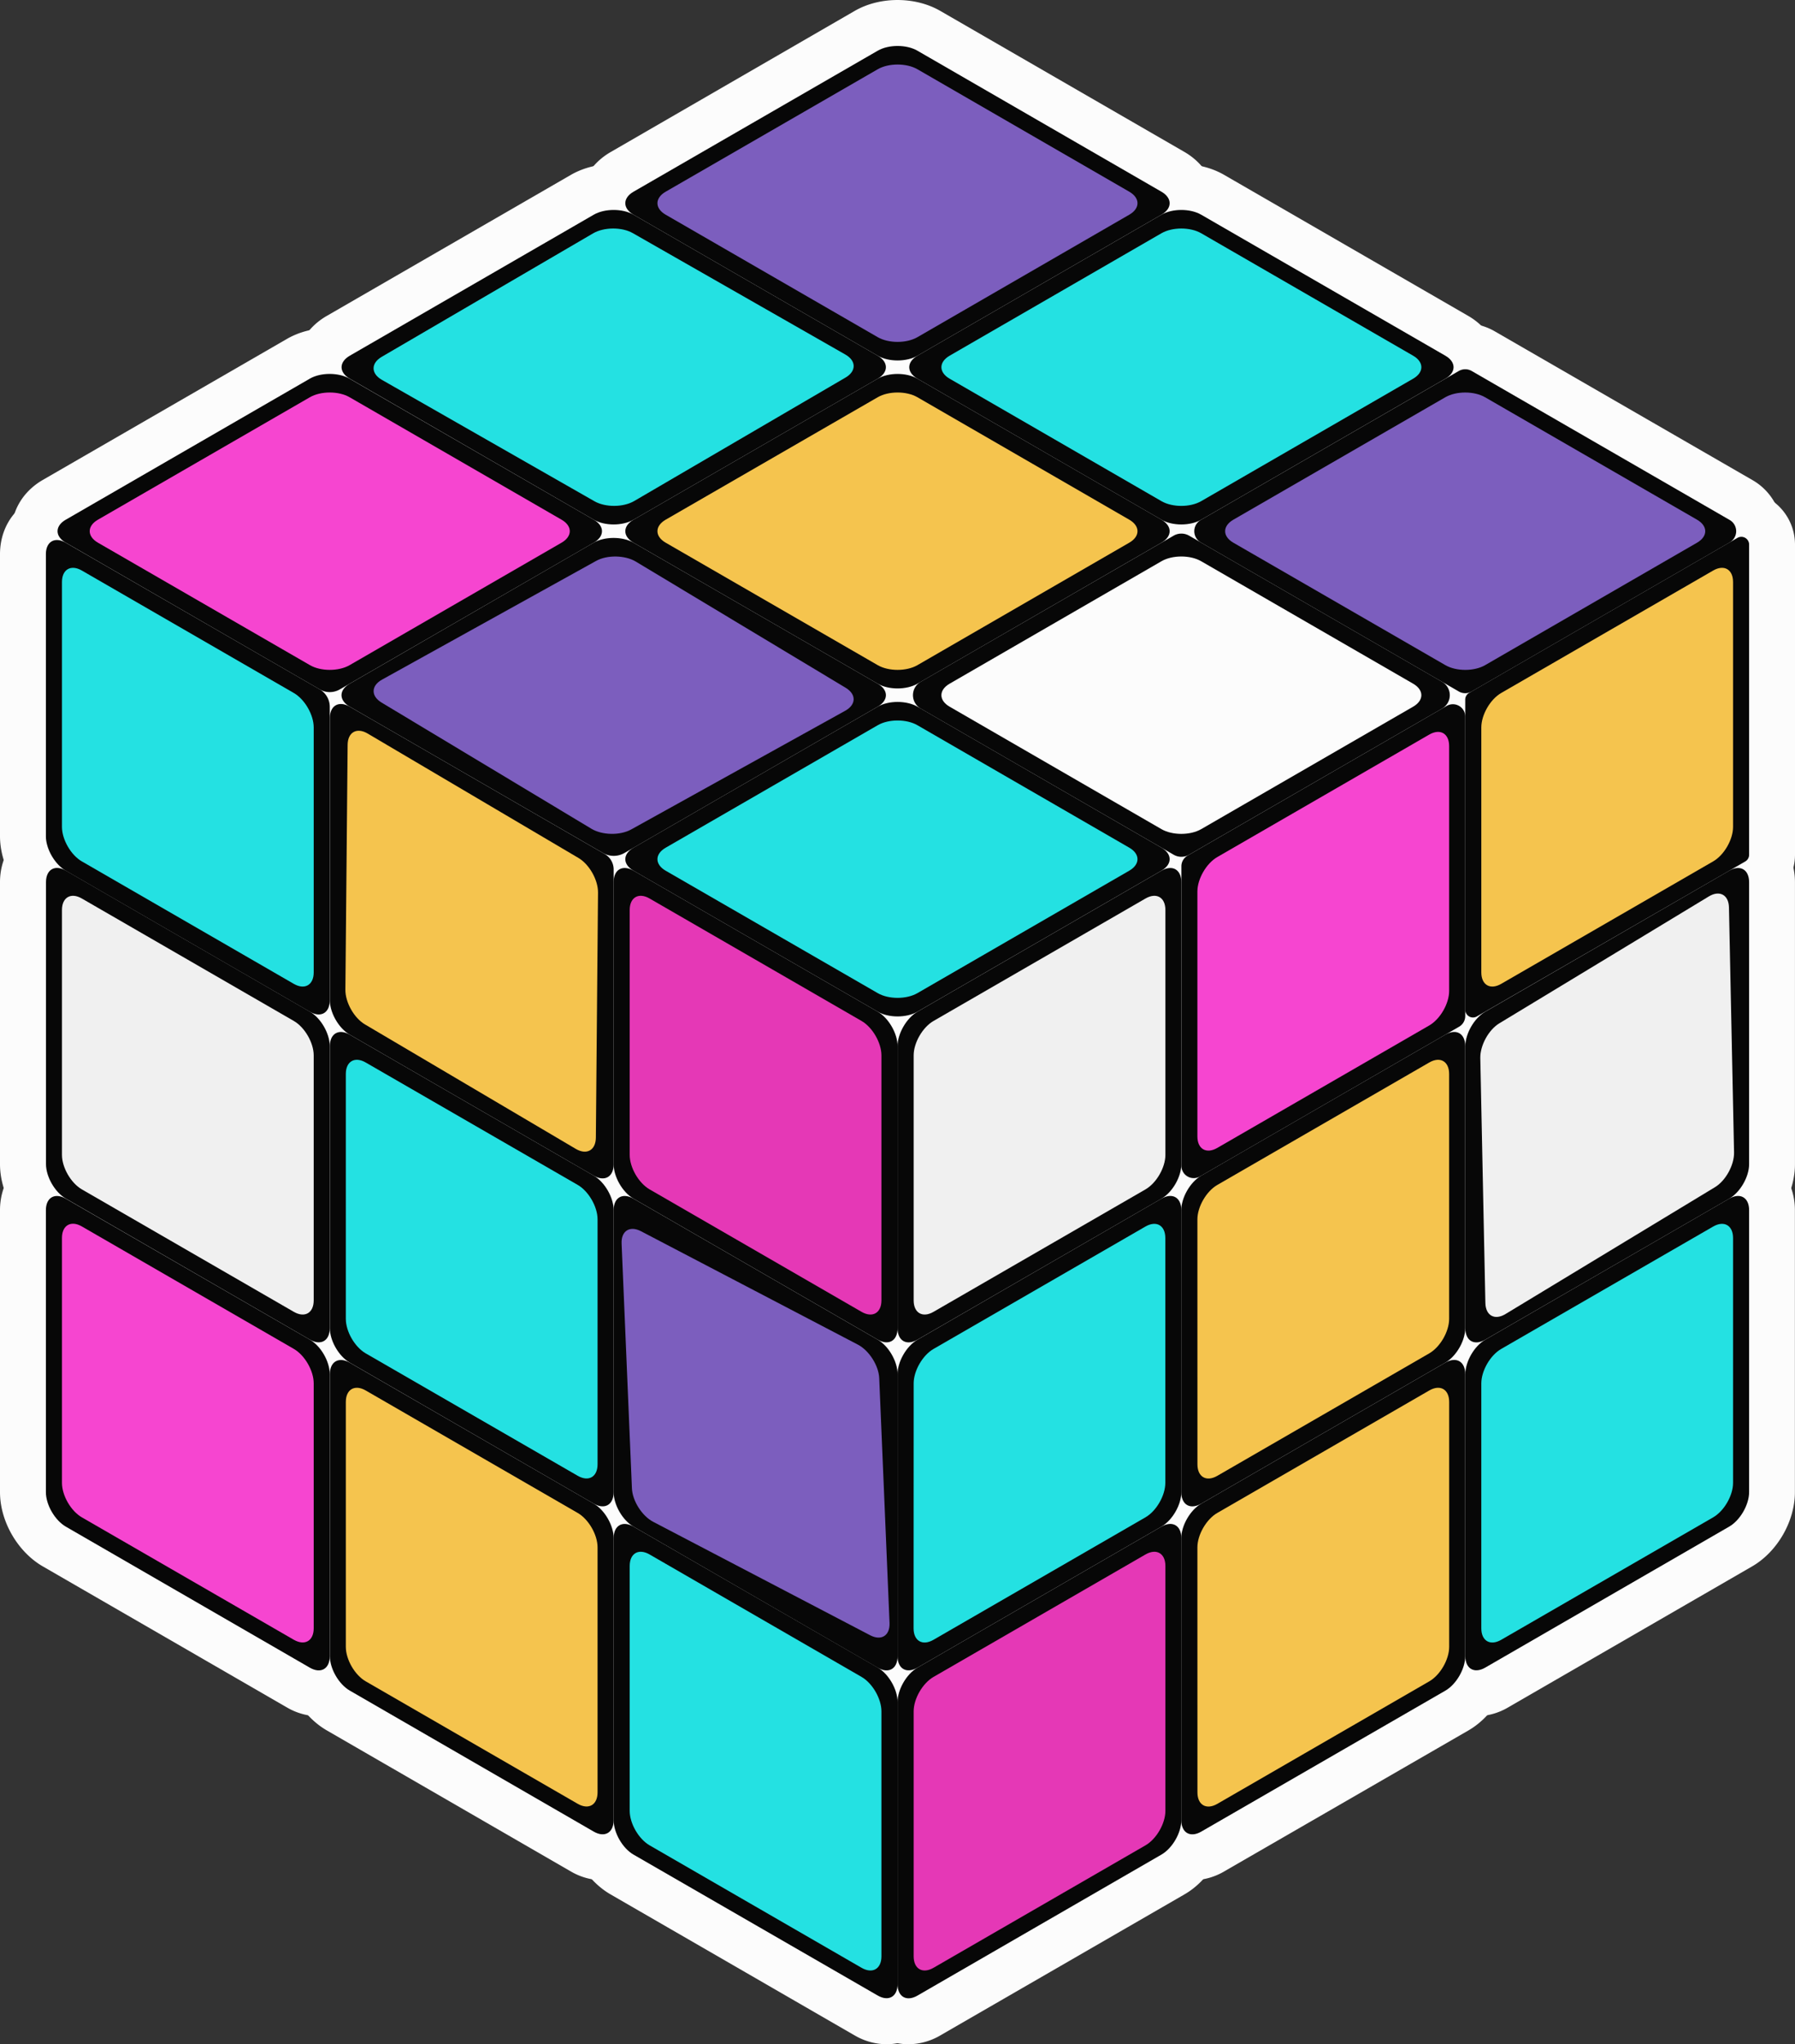 <svg xmlns="http://www.w3.org/2000/svg" width="948.92" height="1080" viewBox="0 0 948.92 1080"><rect x="0" y="0" width="948.92" height="1080" fill="#333333" stroke="none"/><g id="Слой_2" data-name="Слой 2"><g id="Nostalgia08_567250578"><g id="Nostalgia08_567250578-2" data-name="Nostalgia08_567250578"><path d="M614 447.85c5.78 3.33 5.78 8.79.0 12.13L485 534.49c-5.78 3.34-15.24 3.34-21 0L334.9 460c-5.78-3.34-5.78-8.8.0-12.13L464 373.34c5.77-3.33 15.23-3.33 21 0z" fill="#fcfcfc"/><path d="M474.46 561.28a45.71 45.71.0 0 1-22.64-5.77L322.77 481c-10.31-5.95-16.47-16.08-16.47-27.08s6.16-21.12 16.47-27.08l129.05-74.5c13.33-7.7 31.95-7.7 45.28.0l129.06 74.51c10.31 6 16.46 16.07 16.46 27.07S636.47 475 626.16 481L497.1 555.51A45.69 45.69.0 0 1 474.46 561.28zM372.93 453.92l101.53 58.62L576 453.92 474.46 395.29z" fill="#fcfcfc"/><path d="M464 361.21c5.77 3.33 5.77 8.79.0 12.13l-133.88 77.3a11.38 11.38.0 0 1-11.37.0l-133.87-77.3c-5.78-3.34-5.78-8.8.0-12.13l129-74.51c5.78-3.33 15.23-3.33 21 0z" fill="#fcfcfc"/><path d="M324.4 476.41a35.68 35.68.0 0 1-17.82-4.76l-133.87-77.3c-10.32-6-16.47-16.08-16.47-27.08s6.16-21.12 16.47-27.08l129-74.5c13.32-7.7 31.95-7.7 45.28.0l129 74.5c10.32 5.95 16.47 16.08 16.47 27.08s-6.15 21.13-16.46 27.08l-133.88 77.3A35.62 35.62.0 0 1 324.4 476.41zM222.86 367.27 324.4 425.9l101.53-58.63L324.4 308.65zm229 14.94v0z" fill="#fcfcfc"/><path d="M313.89 274.57c5.78 3.33 5.78 8.79.0 12.13L179.57 364.25a10.49 10.49.0 0 1-10.48.0L34.77 286.7c-5.78-3.34-5.78-8.8.0-12.13l129-74.51c5.78-3.34 15.24-3.34 21 0z" fill="#fcfcfc"/><path d="M174.33 389.91A34.7 34.7.0 0 1 157 385.27L22.64 307.71c-10.31-5.95-16.47-16.07-16.47-27.08s6.16-21.13 16.47-27.08l129.05-74.5c13.33-7.7 31.95-7.7 45.28.0l129 74.5c10.31 6 16.47 16.08 16.47 27.08s-6.16 21.13-16.47 27.08L191.7 385.27A34.76 34.76.0 0 1 174.33 389.91zM72.8 280.63l101.53 58.63 101.54-58.63L174.33 222zm229 14.94h0z" fill="#fcfcfc"/><path d="M762.34 374.35 628.61 451.56a8.17 8.17.0 0 1-8.17.0L486.72 374.35a8.17 8.17.0 0 1 0-14.15L620.44 283a8.17 8.17.0 0 1 8.17.0l133.73 77.2A8.17 8.17.0 0 1 762.34 374.35z" fill="#fcfcfc"/><path d="M624.53 476.91a32.48 32.48.0 0 1-16.23-4.34l-133.71-77.2a32.43 32.43.0 0 1 0-56.18L608.31 262a32.54 32.54.0 0 1 32.43.0l133.73 77.21a32.43 32.43.0 0 1 0 56.18L640.75 472.58A32.56 32.56.0 0 1 624.53 476.91zM523 367.28 624.53 425.9l101.53-58.62L624.53 308.66z" fill="#fcfcfc"/><path d="M614 274.57c5.78 3.34 5.78 8.8.0 12.13L485 361.21c-5.78 3.34-15.24 3.34-21 0L334.9 286.7c-5.78-3.33-5.78-8.79.0-12.13L464 200.06c5.77-3.33 15.23-3.33 21 0z" fill="#fcfcfc"/><path d="M474.46 388a45.61 45.61.0 0 1-22.64-5.77l-129-74.51c-10.31-6-16.47-16.08-16.47-27.09s6.17-21.13 16.48-27.08l129-74.5c13.33-7.69 31.95-7.7 45.28.0l129 74.51c10.31 5.95 16.47 16.07 16.47 27.07s-6.15 21.13-16.46 27.08L497.1 382.23A45.69 45.69.0 0 1 474.46 388zM372.93 280.64l101.53 58.62L576 280.64 474.46 222zm228.93 14.93v0z" fill="#fcfcfc"/><path d="M464 187.93c5.77 3.34 5.77 8.79.0 12.13L334.9 274.57c-5.78 3.34-15.23 3.34-21 0l-129-74.51c-5.78-3.34-5.78-8.79.0-12.13l129-74.51c5.78-3.33 15.23-3.33 21 0z" fill="#fcfcfc"/><path d="M324.4 301.36a45.58 45.58.0 0 1-22.64-5.77l-129-74.52C162.39 215.12 156.24 205 156.24 194s6.15-21.12 16.46-27.07L301.76 92.41c13.32-7.7 31.95-7.7 45.28.0l129 74.51c10.31 6 16.46 16.07 16.46 27.07s-6.15 21.13-16.46 27.09L347 295.59A45.74 45.74.0 0 1 324.4 301.36zM222.86 194 324.4 252.62 425.93 194 324.4 135.38zM451.8 208.93h0z" fill="#fcfcfc"/><path d="M914.4 286.56 778 365.31a6.83 6.83.0 0 1-6.83.0l-136.4-78.75a6.84 6.84.0 0 1 0-11.84L771.18 196a6.83 6.83.0 0 1 6.83.0L914.4 274.72A6.83 6.83.0 0 1 914.4 286.56z" fill="#fcfcfc"/><path d="M774.6 390.48A31.13 31.13.0 0 1 759 386.32L622.65 307.57a31.1 31.1.0 0 1 0-53.87L759 175a31.19 31.19.0 0 1 31.12.0L926.54 253.7a31.1 31.1.0 0 1 0 53.87h0l-136.4 78.75A31 31 0 0 1 774.6 390.48zM673.06 280.64l101.53 58.62 101.54-58.62L774.59 222zm229.21-15.09h0z" fill="#fcfcfc"/><path d="M764.09 187.93c5.78 3.34 5.78 8.8.0 12.13L635 274.58c-5.78 3.33-15.24 3.33-21 0L485 200.06c-5.78-3.33-5.78-8.79.0-12.13l129-74.5c5.78-3.34 15.24-3.34 21 0z" fill="#fcfcfc"/><path d="M624.53 301.36a45.58 45.58.0 0 1-22.64-5.77l-129-74.51c-10.31-6-16.47-16.08-16.47-27.08s6.16-21.13 16.47-27.08L601.89 92.41c13.33-7.69 32-7.7 45.28.0l129.05 74.51c10.31 6 16.47 16.07 16.47 27.08s-6.16 21.13-16.47 27.08L647.17 295.59A45.61 45.61.0 0 1 624.53 301.36zM523 194l101.54 58.62L726.07 194 624.53 135.38z" fill="#fcfcfc"/><path d="M614 101.29c5.78 3.34 5.78 8.8.0 12.13L485 187.93c-5.78 3.34-15.24 3.34-21 0L334.9 113.42c-5.78-3.33-5.78-8.79.0-12.13L464 26.79c5.77-3.34 15.23-3.34 21 0z" fill="#fcfcfc"/><path d="M474.46 214.72A45.61 45.61.0 0 1 451.82 209l-129-74.51c-10.31-6-16.47-16.08-16.47-27.09s6.16-21.12 16.47-27.07L451.82 5.77c13.33-7.69 31.95-7.69 45.28.0L626.16 80.28c10.31 6 16.46 16.07 16.46 27.08s-6.15 21.12-16.46 27.08L497.1 209A45.58 45.58.0 0 1 474.46 214.72zM372.93 107.36 474.46 166 576 107.36 474.46 48.74zm229 14.94h0z" fill="#fcfcfc"/><path d="M614 460c5.78-3.34 10.51-.61 10.51 6.07v149c0 6.68-4.73 14.87-10.51 18.2l-129 74.5c-5.78 3.34-10.51.61-10.51-6.06v-149c0-6.67 4.73-14.86 10.51-18.2z" fill="#fcfcfc"/><path d="M480.26 733.45a29.52 29.52.0 0 1-14.84-3.94c-9.53-5.5-15.22-15.9-15.22-27.8v-149c0-15.39 9.31-31.52 22.64-39.21L601.89 439h0c10.31-6 22.15-6.23 31.68-.72s15.22 15.89 15.22 27.8v149c0 15.39-9.3 31.52-22.63 39.21L497.1 728.79A33.76 33.76.0 0 1 480.26 733.45zm18.47-178.88V671.81l101.53-58.62V495.94zM626.16 481v0z" fill="#fcfcfc"/><path d="M774.59 378.58V536.79a6.51 6.51.0 0 1-3.26 5.65l-137 79.11a6.53 6.53.0 0 1-9.79-5.65V457.69a6.51 6.51.0 0 1 3.26-5.65l137-79.11A6.53 6.53.0 0 1 774.59 378.58z" fill="#fcfcfc"/><path d="M631.06 646.68a30.78 30.78.0 0 1-30.8-30.78V457.69A30.87 30.87.0 0 1 615.66 431l137-79.1a30.8 30.8.0 0 1 46.19 26.66V536.79a30.87 30.87.0 0 1-15.4 26.67l-137 79.1A30.78 30.78.0 0 1 631.06 646.68zm17.73-178.75V585.17l101.54-58.62V409.31z" fill="#fcfcfc"/><path d="M924.66 287.74V451.55a4.09 4.09.0 0 1-2 3.55L780.74 537a4.1 4.1.0 0 1-6.15-3.55V369.65a4.11 4.11.0 0 1 2-3.55l141.87-81.91A4.1 4.1.0 0 1 924.66 287.74z" fill="#fcfcfc"/><path d="M778.69 561.82a28.34 28.34.0 0 1-28.36-28.36V369.65a28.42 28.42.0 0 1 14.2-24.57l141.85-81.91a28.36 28.36.0 0 1 42.54 24.57V451.55a28.47 28.47.0 0 1-14.17 24.57L792.87 558A28.38 28.38.0 0 1 778.69 561.82zm20.17-180.53V498.54L900.4 439.91V322.67z" fill="#fcfcfc"/><path d="M614 633.26c5.78-3.34 10.51-.61 10.51 6.06v149c0 6.67-4.73 14.86-10.51 18.2L485 881.05c-5.78 3.33-10.51.6-10.51-6.07V726c0-6.68 4.73-14.87 10.51-18.2z" fill="#fcfcfc"/><path d="M480.26 906.72a29.52 29.52.0 0 1-14.84-3.94c-9.53-5.5-15.22-15.89-15.22-27.8V726c0-15.4 9.31-31.52 22.64-39.22l129.05-74.51c10.31-6 22.15-6.22 31.68-.72s15.22 15.9 15.22 27.8v149c0 15.39-9.3 31.51-22.63 39.21L497.1 902.06A33.66 33.66.0 0 1 480.26 906.72zm18.47-178.88V845.09l101.53-58.63V669.22z" fill="#fcfcfc"/><path d="M764.09 546.62c5.78-3.34 10.5-.61 10.5 6.06v149c0 6.67-4.72 14.86-10.5 18.2L635 794.41c-5.78 3.34-10.51.61-10.51-6.07v-149c0-6.67 4.73-14.86 10.51-18.2z" fill="#fcfcfc"/><path d="M630.33 820.09a29.58 29.58.0 0 1-14.85-3.94c-9.53-5.51-15.22-15.9-15.22-27.81v-149c0-15.39 9.31-31.52 22.64-39.21L752 525.61h0c10.31-6 22.16-6.23 31.69-.73s15.22 15.9 15.22 27.8v149c0 15.39-9.31 31.51-22.64 39.21L647.17 815.43A33.79 33.79.0 0 1 630.33 820.09zM648.79 641.2V758.45l101.54-58.63V582.58zm127.43-73.57v0z" fill="#fcfcfc"/><path d="M914.15 460c5.78-3.34 10.51-.61 10.51 6.07v149c0 6.68-4.73 14.87-10.51 18.2l-129 74.51c-5.78 3.34-10.51.61-10.51-6.06v-149c0-6.67 4.73-14.86 10.51-18.2z" fill="#fcfcfc"/><path d="M780.39 733.45a29.55 29.55.0 0 1-14.84-3.94c-9.53-5.5-15.22-15.9-15.22-27.8v-149c0-15.39 9.31-31.52 22.64-39.21L902 439c10.32-6 22.16-6.23 31.69-.72s15.21 15.89 15.21 27.8v149c0 15.4-9.3 31.52-22.64 39.22l-129 74.51A33.73 33.73.0 0 1 780.39 733.45zm18.47-178.88V671.81L900.4 613.19V495.94zM926.28 481v0h0z" fill="#fcfcfc"/><path d="M614 806.53c5.78-3.33 10.51-.61 10.51 6.07v149c0 6.68-4.73 14.87-10.51 18.2l-129 74.51c-5.78 3.34-10.51.61-10.51-6.06v-149c0-6.67 4.73-14.86 10.51-18.2z" fill="#fcfcfc"/><path d="M480.26 1080a29.52 29.52.0 0 1-14.84-3.94c-9.53-5.51-15.22-15.9-15.22-27.8v-149c0-15.4 9.31-31.52 22.64-39.21l129.05-74.51h0c10.31-5.95 22.15-6.22 31.68-.72s15.22 15.89 15.22 27.8v149c0 15.39-9.3 31.52-22.63 39.21L497.1 1075.34A33.76 33.76.0 0 1 480.26 1080zm18.47-178.88v117.24l101.53-58.62V842.5z" fill="#fcfcfc"/><path d="M764.09 719.89c5.78-3.33 10.5-.6 10.5 6.07V875c0 6.67-4.72 14.86-10.5 18.19L635 967.69c-5.78 3.33-10.51.6-10.51-6.07v-149c0-6.67 4.73-14.86 10.51-18.2z" fill="#fcfcfc"/><path d="M630.33 993.36a29.58 29.58.0 0 1-14.85-3.94c-9.53-5.5-15.22-15.9-15.22-27.8v-149c0-15.39 9.31-31.51 22.64-39.21L752 698.88h0c10.31-6 22.16-6.22 31.69-.72s15.22 15.89 15.22 27.8V875c0 15.38-9.31 31.51-22.63 39.21L647.17 988.7A33.79 33.79.0 0 1 630.33 993.36zm18.46-178.88V931.72L750.33 873.1V755.86zm127.43-73.57h0z" fill="#fcfcfc"/><path d="M914.15 633.26c5.78-3.34 10.51-.61 10.51 6.06v149c0 6.67-4.73 14.86-10.51 18.2l-129 74.51c-5.78 3.33-10.51.6-10.51-6.07V726c0-6.68 4.73-14.87 10.51-18.2z" fill="#fcfcfc"/><path d="M780.39 906.72a29.52 29.52.0 0 1-14.84-3.94c-9.53-5.5-15.22-15.89-15.22-27.8V726c0-15.4 9.31-31.52 22.64-39.22l129-74.51c10.32-6 22.16-6.22 31.69-.72s15.21 15.9 15.21 27.8v149c0 15.39-9.3 31.51-22.64 39.21l-129 74.51A33.66 33.66.0 0 1 780.39 906.72zm18.47-178.88V845.09L900.4 786.46V669.22zm127.42-73.57h0z" fill="#fcfcfc"/><path d="M464 534.49c5.77 3.34 10.5 11.53 10.5 18.2v149c0 6.67-4.73 9.4-10.5 6.06L334.9 633.26c-5.78-3.33-10.5-11.52-10.5-18.2v-149c0-6.68 4.72-9.41 10.5-6.07z" fill="#fcfcfc"/><path d="M468.66 733.45a33.79 33.79.0 0 1-16.84-4.66l-129-74.52c-13.33-7.69-22.64-23.82-22.64-39.21v-149c0-11.91 5.69-22.3 15.22-27.81S336.73 433 347 439l129 74.51h0c13.33 7.69 22.64 23.82 22.64 39.21v149c0 11.9-5.69 22.3-15.22 27.8A29.58 29.58.0 0 1 468.66 733.45zm-120-120.26L450.2 671.81V554.57L348.66 495.94zm103.14-57.7v0z" fill="#fcfcfc"/><path d="M324.4 459.36V615.07c0 6.67-4.73 9.4-10.51 6.06l-129-74.51c-5.78-3.33-10.51-11.52-10.51-18.19v-149c0-6.67 4.73-9.4 10.51-6.07L319.68 451.2A9.41 9.41.0 0 1 324.4 459.36z" fill="#fcfcfc"/><path d="M318.6 646.81a33.73 33.73.0 0 1-16.84-4.66l-129-74.51c-13.34-7.7-22.64-23.82-22.64-39.21v-149c0-11.91 5.69-22.3 15.22-27.8s21.37-5.23 31.68.72l134.85 77.86a33.78 33.78.0 0 1 16.84 29.17V615.07c0 11.9-5.69 22.3-15.22 27.8A29.57 29.57.0 0 1 318.6 646.81zm-120-120.26 101.53 58.62V467.93L198.6 409.3z" fill="#fcfcfc"/><path d="M174.33 373.46v155c0 6.67-4.73 9.4-10.51 6.07L34.77 460c-5.78-3.34-10.51-11.53-10.51-18.2v-149c0-6.67 4.73-9.4 10.51-6.06L169 364.19A10.71 10.71.0 0 1 174.33 373.46z" fill="#fcfcfc"/><path d="M168.53 560.18a33.67 33.67.0 0 1-16.84-4.67L22.64 481C9.31 473.31.0 457.18.0 441.79v-149c0-11.9 5.69-22.3 15.22-27.8s21.37-5.23 31.68.72l134.21 77.49a35.06 35.06.0 0 1 17.49 30.28v155c0 11.91-5.69 22.3-15.22 27.8A29.59 29.59.0 0 1 168.53 560.18zm-120-120.27 101.54 58.63V381.29L48.53 322.67z" fill="#fcfcfc"/><path d="M464 707.77c5.77 3.33 10.5 11.52 10.5 18.2V875c0 6.67-4.73 9.4-10.5 6.07L334.9 806.54c-5.78-3.34-10.5-11.53-10.5-18.2v-149c0-6.67 4.72-9.4 10.5-6.06z" fill="#fcfcfc"/><path d="M468.66 906.72a33.74 33.74.0 0 1-16.83-4.65L322.77 827.55c-13.33-7.7-22.64-23.82-22.64-39.21v-149c0-11.9 5.69-22.3 15.22-27.8s21.38-5.23 31.69.72l129 74.51h0c13.33 7.7 22.64 23.82 22.64 39.22V875c0 11.91-5.69 22.3-15.22 27.8A29.58 29.58.0 0 1 468.66 906.72zm-120-120.26L450.2 845.09V727.84L348.66 669.22zM451.8 728.77h0z" fill="#fcfcfc"/><path d="M313.89 621.13c5.78 3.34 10.51 11.53 10.51 18.2v149c0 6.68-4.73 9.41-10.51 6.07l-129-74.51c-5.78-3.34-10.51-11.53-10.51-18.2v-149c0-6.67 4.73-9.4 10.51-6.06z" fill="#fcfcfc"/><path d="M318.6 820.09a33.64 33.64.0 0 1-16.84-4.67l-129-74.51c-13.34-7.7-22.64-23.82-22.64-39.21v-149c0-11.9 5.69-22.29 15.22-27.8s21.37-5.23 31.68.73l129 74.51c13.33 7.69 22.64 23.82 22.64 39.21v149c0 11.91-5.69 22.3-15.22 27.81A29.57 29.57.0 0 1 318.6 820.09zm-120-120.27 101.53 58.63V641.2L198.6 582.58z" fill="#fcfcfc"/><path d="M163.82 534.49c5.78 3.34 10.51 11.53 10.51 18.2v149c0 6.67-4.73 9.4-10.51 6.06l-129-74.51c-5.78-3.33-10.51-11.52-10.51-18.2v-149c0-6.68 4.73-9.41 10.51-6.07z" fill="#fcfcfc"/><path d="M168.53 733.45a33.76 33.76.0 0 1-16.84-4.66l-129-74.52C9.31 646.58.0 630.46.0 615.06v-149c0-11.91 5.69-22.3 15.22-27.8S36.59 433 46.91 439l129 74.51h0c13.34 7.69 22.65 23.82 22.65 39.21v149c0 11.9-5.69 22.3-15.22 27.8A29.58 29.58.0 0 1 168.53 733.45zm-120-120.26 101.54 58.62V554.57L48.53 495.94zm103.14-57.7v0z" fill="#fcfcfc"/><path d="M464 881c5.77 3.34 10.5 11.53 10.5 18.2v149c0 6.67-4.73 9.4-10.5 6.06L334.9 979.81c-5.78-3.33-10.5-11.52-10.5-18.2v-149c0-6.68 4.72-9.4 10.5-6.07z" fill="#fcfcfc"/><path d="M468.66 1080a33.75 33.75.0 0 1-16.83-4.66l-129.06-74.51c-13.33-7.7-22.64-23.83-22.64-39.22v-149c0-11.91 5.69-22.3 15.22-27.8s21.38-5.24 31.69.72l129 74.51c13.33 7.69 22.64 23.82 22.64 39.21v149c0 11.9-5.69 22.29-15.22 27.79A29.49 29.49.0 0 1 468.66 1080zm-120-120.26 101.54 58.62V901.12L348.66 842.5z" fill="#fcfcfc"/><path d="M313.89 794.4c5.78 3.34 10.51 11.53 10.51 18.2v149c0 6.67-4.73 9.4-10.51 6.07l-129-74.52c-5.78-3.33-10.51-11.52-10.51-18.19V726c0-6.67 4.73-9.4 10.51-6.07z" fill="#fcfcfc"/><path d="M318.6 993.36a33.66 33.66.0 0 1-16.84-4.66l-129-74.51c-13.34-7.7-22.64-23.83-22.64-39.21V726c0-11.91 5.69-22.3 15.22-27.8s21.37-5.23 31.68.72l129 74.51c13.33 7.7 22.64 23.82 22.64 39.21v149c0 11.9-5.69 22.3-15.22 27.8A29.57 29.57.0 0 1 318.6 993.36zM198.6 873.1l101.53 58.62V814.48L198.6 755.86z" fill="#fcfcfc"/><path d="M163.82 707.77c5.78 3.33 10.51 11.52 10.51 18.2V875c0 6.67-4.73 9.4-10.51 6.07l-129-74.51C29 803.2 24.26 795 24.26 788.34v-149c0-6.67 4.73-9.4 10.51-6.06z" fill="#fcfcfc"/><path d="M168.53 906.72a33.68 33.68.0 0 1-16.83-4.65L22.64 827.55C9.31 819.85.0 803.73.0 788.34v-149c0-11.9 5.69-22.3 15.22-27.8s21.37-5.23 31.68.72l129 74.51h0c13.34 7.7 22.65 23.82 22.65 39.22V875c0 11.91-5.69 22.3-15.22 27.8A29.58 29.58.0 0 1 168.53 906.72zm-120-120.26 101.54 58.63V727.84L48.53 669.22zm103.14-57.69h0z" fill="#fcfcfc"/><path d="M614 447.85c5.78 3.33 5.78 8.79.0 12.13L485 534.49c-5.78 3.34-15.24 3.34-21 0L334.9 460c-5.78-3.34-5.78-8.8.0-12.13L464 373.34c5.77-3.33 15.23-3.33 21 0z" fill="#070707"/><path d="M464 361.21c5.77 3.33 5.77 8.79.0 12.13l-133.88 77.3a11.38 11.38.0 0 1-11.37.0l-133.87-77.3c-5.78-3.34-5.78-8.8.0-12.13l129-74.51c5.78-3.33 15.23-3.33 21 0z" fill="#070707"/><path d="M313.89 274.57c5.78 3.33 5.78 8.79.0 12.13L179.57 364.25a10.49 10.49.0 0 1-10.48.0L34.77 286.7c-5.78-3.34-5.78-8.8.0-12.13l129-74.51c5.78-3.34 15.24-3.34 21 0z" fill="#070707"/><path d="M762.34 374.35 628.61 451.56a8.17 8.17.0 0 1-8.17.0L486.72 374.35a8.17 8.17.0 0 1 0-14.15L620.44 283a8.17 8.17.0 0 1 8.17.0l133.73 77.2A8.17 8.17.0 0 1 762.34 374.35z" fill="#070707"/><path d="M614 274.57c5.78 3.34 5.78 8.8.0 12.13L485 361.21c-5.78 3.34-15.24 3.34-21 0L334.9 286.7c-5.78-3.33-5.78-8.79.0-12.13L464 200.06c5.77-3.33 15.23-3.33 21 0z" fill="#070707"/><path d="M464 187.93c5.77 3.34 5.77 8.79.0 12.13L334.9 274.57c-5.78 3.34-15.23 3.34-21 0l-129-74.51c-5.78-3.34-5.78-8.79.0-12.13l129-74.51c5.78-3.33 15.23-3.33 21 0z" fill="#070707"/><path d="M914.4 286.56 778 365.31a6.83 6.83.0 0 1-6.83.0l-136.4-78.75a6.84 6.84.0 0 1 0-11.84L771.18 196a6.83 6.83.0 0 1 6.83.0L914.4 274.72A6.83 6.83.0 0 1 914.4 286.56z" fill="#070707"/><path d="M764.09 187.93c5.78 3.34 5.78 8.8.0 12.13L635 274.58c-5.78 3.33-15.24 3.33-21 0L485 200.06c-5.78-3.33-5.78-8.79.0-12.13l129-74.5c5.78-3.34 15.24-3.34 21 0z" fill="#070707"/><path d="M614 101.29c5.78 3.34 5.78 8.8.0 12.13L485 187.93c-5.78 3.34-15.24 3.34-21 0L334.9 113.42c-5.78-3.33-5.78-8.79.0-12.13L464 26.79c5.77-3.34 15.23-3.34 21 0z" fill="#070707"/><path d="M614 460c5.78-3.34 10.51-.61 10.51 6.07v149c0 6.68-4.73 14.87-10.51 18.2l-129 74.5c-5.78 3.34-10.51.61-10.51-6.06v-149c0-6.67 4.73-14.86 10.51-18.2z" fill="#070707"/><path d="M774.59 378.58V536.79a6.51 6.51.0 0 1-3.26 5.65l-137 79.11a6.53 6.53.0 0 1-9.79-5.65V457.69a6.51 6.51.0 0 1 3.26-5.65l137-79.11A6.53 6.53.0 0 1 774.59 378.58z" fill="#070707"/><path d="M924.66 287.74V451.55a4.09 4.09.0 0 1-2 3.55L780.74 537a4.1 4.1.0 0 1-6.15-3.55V369.65a4.11 4.11.0 0 1 2-3.55l141.87-81.91A4.1 4.1.0 0 1 924.66 287.74z" fill="#070707"/><path d="M614 633.26c5.78-3.34 10.51-.61 10.51 6.06v149c0 6.67-4.73 14.86-10.51 18.2L485 881.05c-5.78 3.33-10.51.6-10.51-6.07V726c0-6.68 4.73-14.87 10.51-18.2z" fill="#070707"/><path d="M764.09 546.62c5.78-3.34 10.5-.61 10.5 6.06v149c0 6.67-4.72 14.86-10.5 18.2L635 794.41c-5.78 3.34-10.51.61-10.51-6.07v-149c0-6.67 4.73-14.86 10.51-18.2z" fill="#070707"/><path d="M914.15 460c5.78-3.34 10.51-.61 10.51 6.07v149c0 6.68-4.73 14.87-10.51 18.2l-129 74.51c-5.78 3.34-10.51.61-10.51-6.06v-149c0-6.67 4.73-14.86 10.51-18.2z" fill="#070707"/><path d="M614 806.53c5.78-3.33 10.51-.61 10.51 6.07v149c0 6.68-4.73 14.87-10.51 18.2l-129 74.51c-5.78 3.34-10.51.61-10.51-6.06v-149c0-6.67 4.73-14.86 10.51-18.2z" fill="#070707"/><path d="M764.09 719.89c5.78-3.33 10.5-.6 10.5 6.07V875c0 6.67-4.72 14.86-10.5 18.19L635 967.69c-5.78 3.33-10.51.6-10.51-6.07v-149c0-6.67 4.73-14.86 10.51-18.2z" fill="#070707"/><path d="M914.15 633.26c5.78-3.34 10.51-.61 10.51 6.06v149c0 6.67-4.73 14.86-10.51 18.2l-129 74.51c-5.78 3.33-10.51.6-10.51-6.07V726c0-6.68 4.73-14.87 10.51-18.2z" fill="#070707"/><path d="M464 534.49c5.77 3.34 10.5 11.53 10.5 18.2v149c0 6.67-4.73 9.4-10.5 6.06L334.9 633.26c-5.78-3.33-10.5-11.52-10.5-18.2v-149c0-6.68 4.72-9.41 10.5-6.07z" fill="#070707"/><path d="M324.4 459.36V615.07c0 6.67-4.73 9.4-10.51 6.06l-129-74.51c-5.78-3.33-10.51-11.52-10.51-18.19v-149c0-6.67 4.73-9.4 10.51-6.07L319.68 451.2A9.41 9.41.0 0 1 324.4 459.36z" fill="#070707"/><path d="M174.33 373.46v155c0 6.67-4.73 9.4-10.51 6.07L34.77 460c-5.78-3.34-10.51-11.53-10.51-18.2v-149c0-6.67 4.73-9.4 10.51-6.06L169 364.19A10.71 10.71.0 0 1 174.33 373.46z" fill="#070707"/><path d="M464 707.77c5.77 3.33 10.5 11.52 10.5 18.2V875c0 6.67-4.73 9.4-10.5 6.07L334.9 806.54c-5.78-3.34-10.5-11.53-10.5-18.2v-149c0-6.67 4.72-9.4 10.5-6.06z" fill="#070707"/><path d="M313.89 621.13c5.78 3.34 10.51 11.53 10.51 18.2v149c0 6.68-4.73 9.41-10.51 6.07l-129-74.51c-5.78-3.34-10.51-11.53-10.51-18.2v-149c0-6.67 4.73-9.4 10.51-6.06z" fill="#070707"/><path d="M163.82 534.49c5.78 3.34 10.51 11.53 10.51 18.2v149c0 6.67-4.73 9.4-10.51 6.06l-129-74.51c-5.78-3.33-10.51-11.52-10.51-18.2v-149c0-6.68 4.73-9.41 10.51-6.07z" fill="#070707"/><path d="M464 881c5.77 3.34 10.5 11.53 10.5 18.2v149c0 6.67-4.73 9.4-10.5 6.06L334.9 979.81c-5.78-3.33-10.5-11.52-10.5-18.2v-149c0-6.68 4.72-9.4 10.5-6.07z" fill="#070707"/><path d="M313.89 794.4c5.78 3.34 10.51 11.53 10.51 18.2v149c0 6.67-4.73 9.4-10.51 6.07l-129-74.52c-5.78-3.33-10.51-11.52-10.51-18.19V726c0-6.67 4.73-9.4 10.51-6.07z" fill="#070707"/><path d="M163.82 707.77c5.78 3.33 10.51 11.52 10.51 18.2V875c0 6.67-4.73 9.4-10.51 6.07l-129-74.51C29 803.2 24.26 795 24.26 788.34v-149c0-6.67 4.73-9.4 10.51-6.06z" fill="#070707"/><path d="M351.89 460c-5.78-3.34-5.78-8.8.0-12.13L464 383.15c5.77-3.34 15.23-3.34 21 0L597 447.85c5.78 3.33 5.78 8.79.0 12.13L485 524.68c-5.78 3.34-15.24 3.34-21 0z" fill="#24e1e2"/><path d="M201.74 371.19c-5.72-3.43-5.63-8.89.21-12.13l113.18-62.72c5.84-3.24 15.29-3.07 21 .36l110.92 66.66c5.72 3.43 5.62 8.89-.21 12.13L333.66 438.22c-5.83 3.23-15.29 3.07-21-.37z" fill="#7c5ebe"/><path d="M51.76 286.7c-5.78-3.34-5.78-8.8.0-12.13l112.06-64.7c5.78-3.34 15.24-3.34 21 0l112.06 64.7c5.78 3.33 5.78 8.79.0 12.13L184.84 351.4c-5.78 3.34-15.24 3.34-21 0z" fill="#f645d0"/><path d="M502 373.34c-5.78-3.33-5.78-8.79.0-12.13L614 296.51c5.78-3.34 15.24-3.34 21 0l112.06 64.7c5.78 3.34 5.78 8.8.0 12.13L635 438.05c-5.78 3.33-15.24 3.33-21 0z" fill="#fcfcfc"/><path d="M351.89 286.7c-5.78-3.33-5.78-8.79.0-12.13L464 209.87c5.77-3.34 15.23-3.34 21 0L597 274.57c5.78 3.34 5.78 8.8.0 12.13L485 351.41c-5.78 3.33-15.24 3.33-21 0z" fill="#f5c44e"/><path d="M201.85 200.66c-5.79-3.31-5.82-8.77-.06-12.14l111.76-65.24c5.76-3.36 15.22-3.41 21-.1l112.38 64.15c5.79 3.31 5.82 8.77.06 12.14L335.25 264.71c-5.77 3.37-15.22 3.41-21 .11z" fill="#24e1e2"/><path d="M652 286.71c-5.78-3.34-5.78-8.8.0-12.14l112.07-64.7c5.78-3.33 15.23-3.33 21 0l112.07 64.7c5.78 3.34 5.78 8.8.0 12.14L785.1 351.41c-5.78 3.34-15.23 3.34-21 0z" fill="#7c5ebe"/><path d="M502 200.06c-5.77-3.33-5.77-8.79.0-12.13l112-64.7c5.78-3.33 15.24-3.33 21 0l112.06 64.7c5.78 3.34 5.78 8.8.0 12.13L635 264.77c-5.78 3.34-15.24 3.34-21 0z" fill="#24e1e2"/><path d="M351.89 113.42c-5.78-3.33-5.78-8.79.0-12.13L464 36.59c5.77-3.33 15.23-3.33 21 0l112 64.7c5.78 3.34 5.78 8.8.0 12.13L485 178.13c-5.78 3.33-15.24 3.33-21 0z" fill="#7c5ebe"/><path d="M483 557.59c0-6.67 4.72-14.86 10.5-18.2l112.07-64.7c5.78-3.34 10.51-.61 10.51 6.07v129.4c0 6.67-4.73 14.86-10.51 18.2l-112.07 64.7c-5.78 3.34-10.5.61-10.5-6.06z" fill="#f0f0f0"/><path d="M633 471c0-6.68 4.73-14.87 10.51-18.2l112.06-64.71c5.78-3.33 10.51-.6 10.51 6.07v129.4c0 6.68-4.73 14.86-10.51 18.2l-112.06 64.7c-5.78 3.34-10.51.61-10.51-6.06z" fill="#f645d0"/><path d="M783.09 384.32c0-6.68 4.72-14.86 10.5-18.2l112.07-64.7c5.78-3.34 10.51-.61 10.51 6.06v129.4c0 6.68-4.73 14.87-10.51 18.2L793.59 519.79c-5.78 3.33-10.5.6-10.5-6.07z" fill="#f5c44e"/><path d="M483 730.87c0-6.67 4.72-14.86 10.5-18.2L605.53 648c5.78-3.34 10.51-.61 10.51 6.06V783.44c0 6.67-4.73 14.86-10.51 18.19L493.46 866.34c-5.78 3.33-10.5.6-10.5-6.07z" fill="#24e1e2"/><path d="M633 644.23c0-6.67 4.73-14.86 10.51-18.2l112.06-64.7c5.78-3.34 10.51-.61 10.51 6.06V696.8c0 6.67-4.73 14.86-10.51 18.2L643.53 779.7c-5.78 3.34-10.51.61-10.51-6.07z" fill="#f5c44e"/><path d="M782.56 559c-.14-6.67 4.41-15 10.12-18.41l110.7-67c5.71-3.45 10.5-.82 10.63 5.85l2.69 129.37c.14 6.68-4.42 15-10.13 18.42l-110.7 67c-5.71 3.46-10.49.82-10.63-5.85z" fill="#f0f0f0"/><path d="M483 904.14c0-6.67 4.72-14.86 10.5-18.2l112.07-64.7c5.78-3.33 10.51-.61 10.51 6.07v129.4c0 6.67-4.73 14.86-10.51 18.2l-112.07 64.7c-5.78 3.34-10.5.61-10.5-6.06z" fill="#e538b6"/><path d="M633 817.51c0-6.68 4.73-14.87 10.51-18.2L755.59 734.6c5.78-3.33 10.51-.6 10.51 6.07v129.4c0 6.68-4.73 14.87-10.51 18.2L643.53 953c-5.78 3.34-10.51.61-10.51-6.06z" fill="#f5c44e"/><path d="M783.09 730.87c0-6.67 4.72-14.86 10.5-18.2L905.66 648c5.78-3.34 10.51-.61 10.51 6.06V783.44c0 6.67-4.73 14.86-10.51 18.19L793.59 866.34c-5.78 3.33-10.5.6-10.5-6.07z" fill="#24e1e2"/><path d="M343.4 628.36c-5.78-3.34-10.51-11.53-10.51-18.2V480.76c0-6.68 4.73-9.41 10.51-6.07l112.06 64.7c5.78 3.34 10.51 11.53 10.51 18.2V687c0 6.67-4.73 9.4-10.51 6.06z" fill="#e538b6"/><path d="M192.93 541.21c-5.75-3.39-10.4-11.62-10.34-18.3l1.18-129.39c.06-6.68 4.81-9.36 10.56-6L305.8 453.27c5.75 3.39 10.4 11.62 10.34 18.29L315 601c-.06 6.67-4.81 9.36-10.56 6z" fill="#f5c44e"/><path d="M43.26 455.08c-5.77-3.33-10.5-11.52-10.5-18.2V307.48c0-6.67 4.73-9.4 10.5-6.06l112.07 64.7c5.78 3.34 10.51 11.52 10.51 18.2v129.4c0 6.67-4.73 9.4-10.51 6.07z" fill="#24e1e2"/><path d="M345.32 804c-5.92-3.09-11-11.07-11.26-17.74l-5.45-129.28c-.29-6.67 4.32-9.6 10.24-6.51l114.69 59.93c5.91 3.09 11 11.07 11.26 17.74l5.45 129.29c.28 6.66-4.32 9.59-10.24 6.5z" fill="#7c5ebe"/><path d="M193.33 715c-5.78-3.34-10.51-11.53-10.51-18.2V567.39c0-6.67 4.73-9.4 10.51-6.06L305.4 626c5.78 3.34 10.5 11.53 10.5 18.2v129.4c0 6.68-4.72 9.41-10.5 6.07z" fill="#24e1e2"/><path d="M43.26 628.36c-5.77-3.34-10.5-11.53-10.5-18.2V480.76c0-6.68 4.73-9.41 10.5-6.07l112.07 64.7c5.78 3.34 10.51 11.53 10.51 18.2V687c0 6.67-4.73 9.4-10.51 6.06z" fill="#f0f0f0"/><path d="M343.4 974.91c-5.78-3.34-10.51-11.53-10.51-18.2V827.31c0-6.68 4.73-9.4 10.51-6.07l112.06 64.7c5.78 3.34 10.51 11.53 10.51 18.2v129.41c0 6.67-4.73 9.4-10.51 6.06z" fill="#24e1e2"/><path d="M193.33 888.27c-5.78-3.33-10.51-11.52-10.51-18.2V740.67c0-6.67 4.73-9.4 10.51-6.07L305.4 799.31c5.78 3.33 10.5 11.52 10.5 18.2v129.4c0 6.67-4.72 9.4-10.5 6.06z" fill="#f5c44e"/><path d="M43.26 801.63c-5.77-3.33-10.5-11.52-10.5-18.19V654c0-6.67 4.73-9.4 10.5-6.06l112.07 64.7c5.78 3.34 10.51 11.53 10.51 18.2v129.4c0 6.67-4.73 9.4-10.51 6.07z" fill="#f645d0"/></g></g></g></svg>